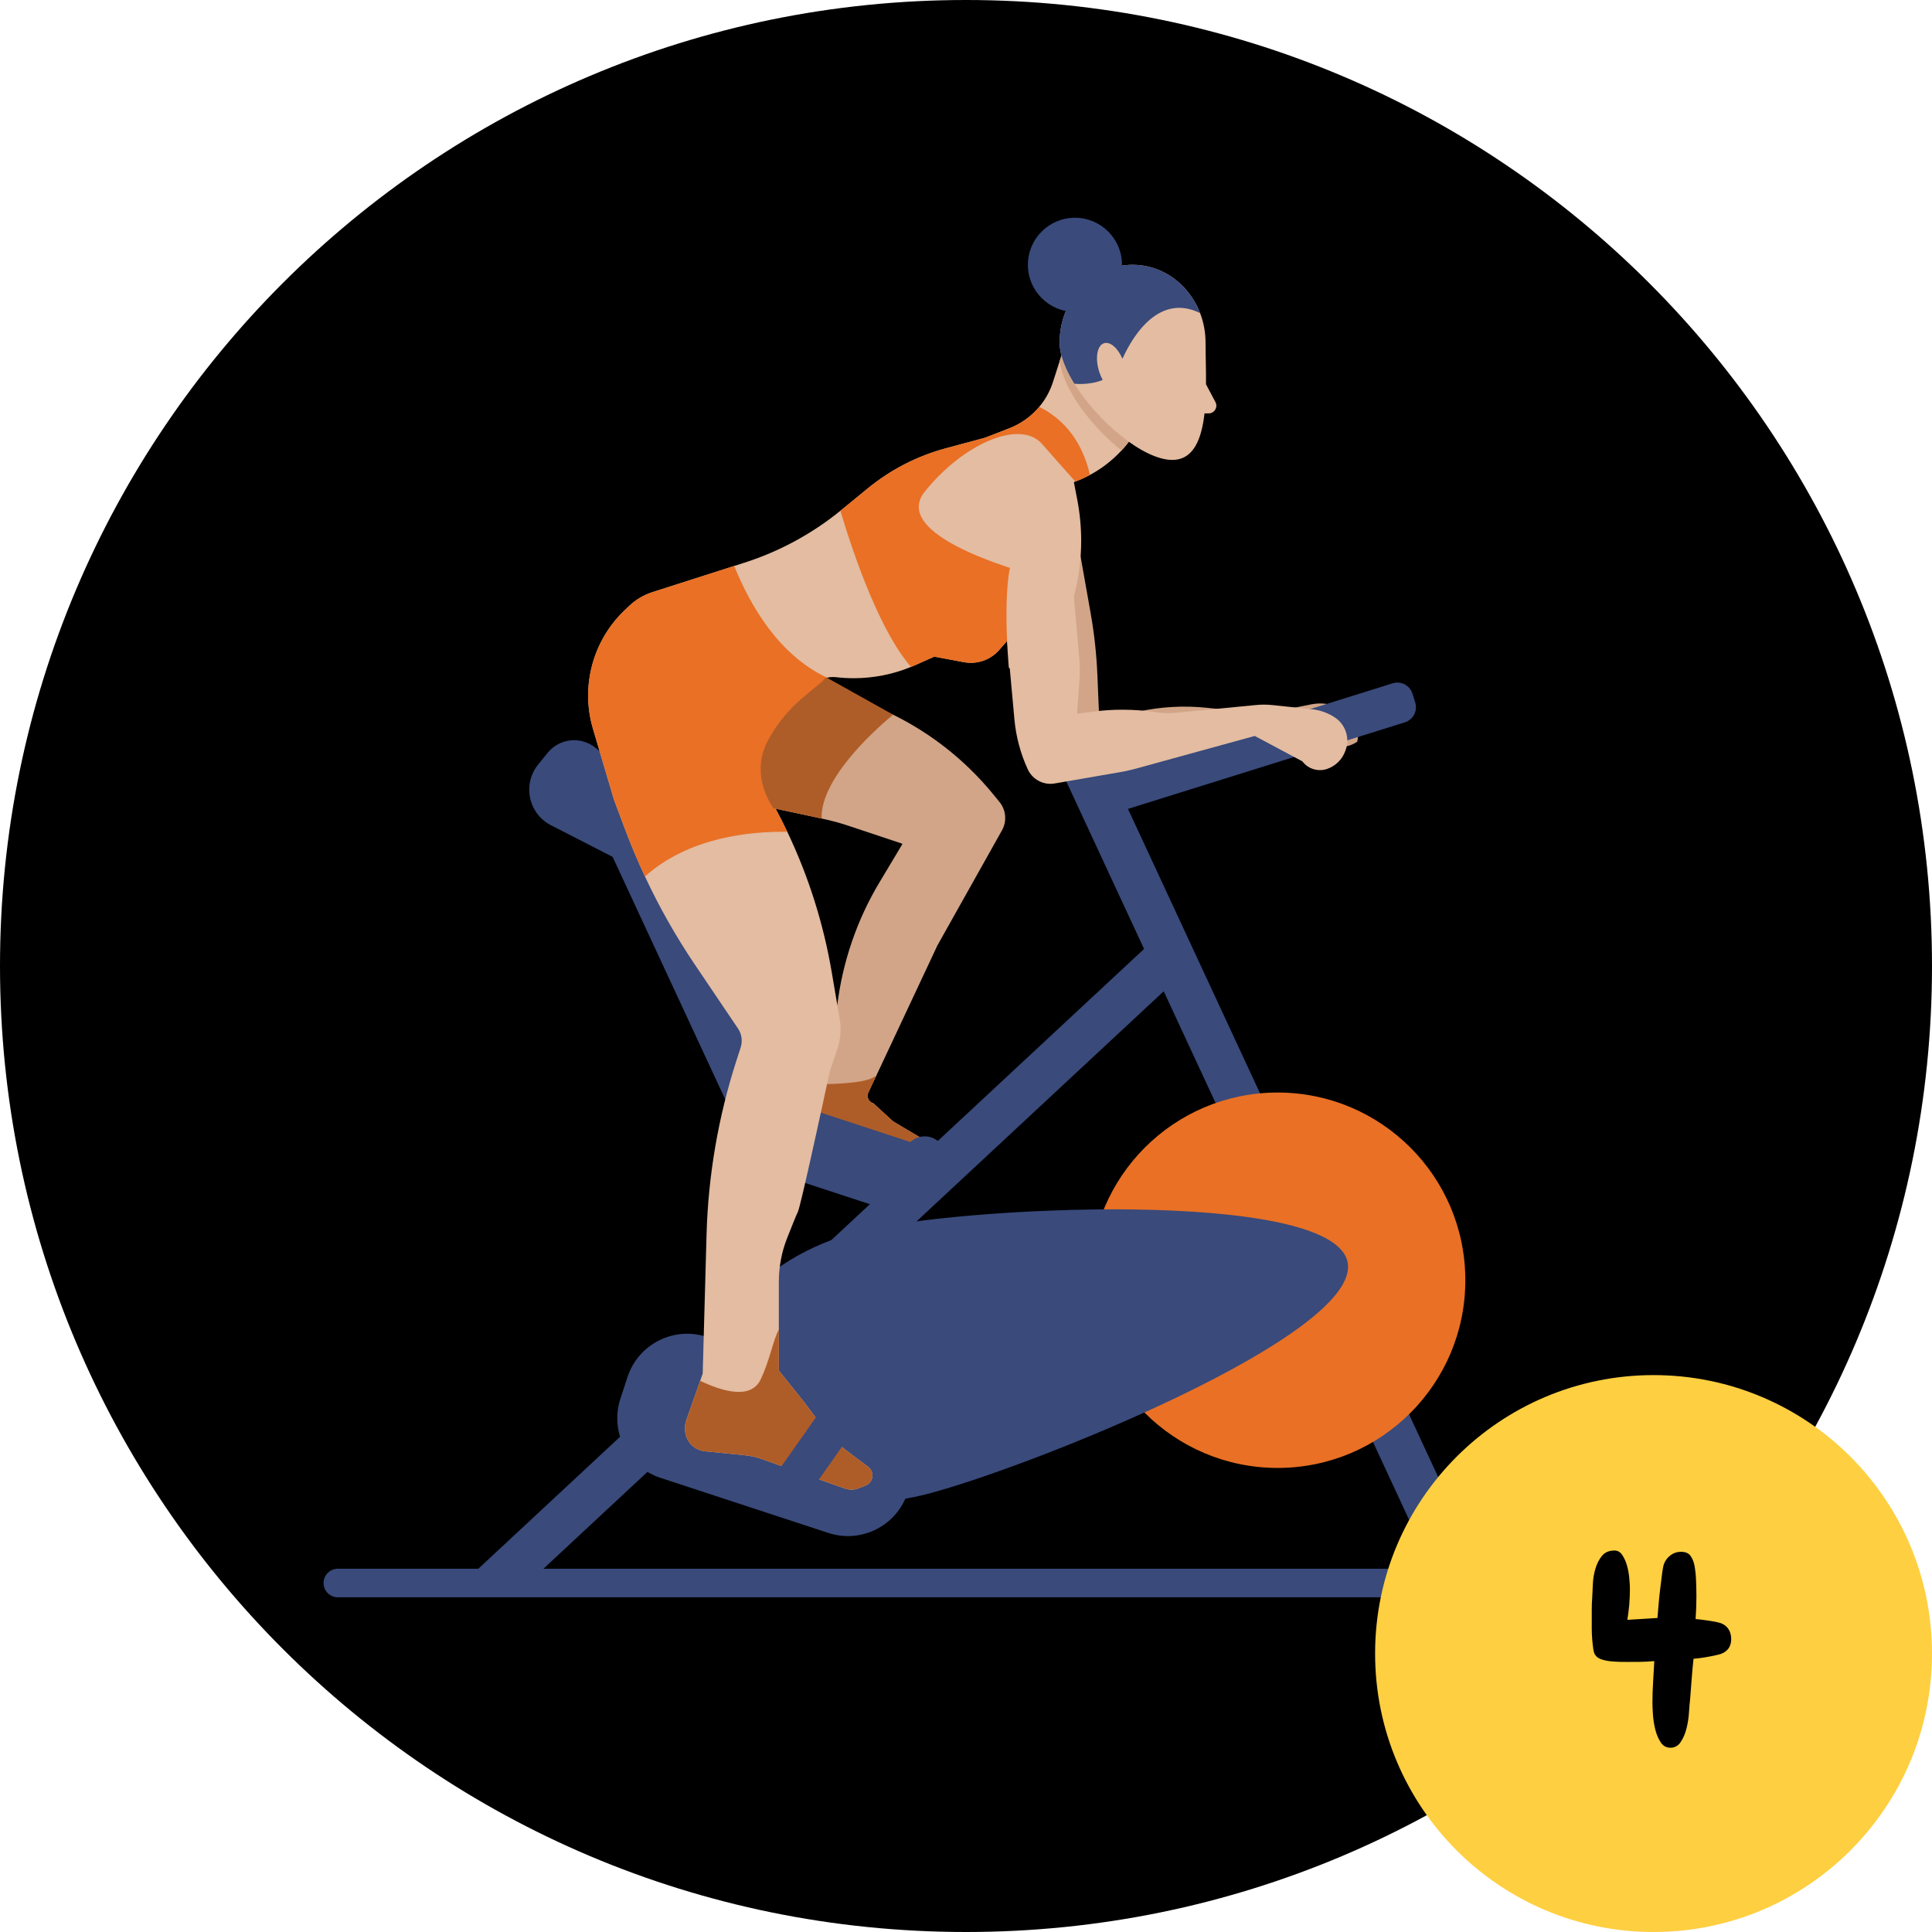 <svg xmlns="http://www.w3.org/2000/svg" xmlns:xlink="http://www.w3.org/1999/xlink" width="500" zoomAndPan="magnify" viewBox="0 0 375 375" height="500" preserveAspectRatio="xMidYMid meet" version="1.0"><defs><g/><clipPath id="01c577cbeb"><path d="M 187.5 0 C 83.945 0 0 83.945 0 187.5 C 0 291.055 83.945 375 187.5 375 C 291.055 375 375 291.055 375 187.5 C 375 83.945 291.055 0 187.5 0 Z M 187.5 0 " clip-rule="nonzero"/></clipPath><clipPath id="17320ed575"><path d="M 62.801 304 L 312.473 304 L 312.473 310.02 L 62.801 310.02 Z M 62.801 304 " clip-rule="nonzero"/></clipPath><clipPath id="ed7c7e2fd5"><path d="M 199 42.27 L 218 42.27 L 218 61 L 199 61 Z M 199 42.27 " clip-rule="nonzero"/></clipPath><clipPath id="58818cc92f"><path d="M 266.906 266.906 L 375 266.906 L 375 375 L 266.906 375 Z M 266.906 266.906 " clip-rule="nonzero"/></clipPath><clipPath id="4fb2feeacc"><path d="M 320.953 266.906 C 291.105 266.906 266.906 291.105 266.906 320.953 C 266.906 350.801 291.105 375 320.953 375 C 350.801 375 375 350.801 375 320.953 C 375 291.105 350.801 266.906 320.953 266.906 Z M 320.953 266.906 " clip-rule="nonzero"/></clipPath></defs><g clip-path="url(#01c577cbeb)"><rect x="-37.5" width="450" fill="#000000" y="-37.5" height="450" fill-opacity="1"/></g><path fill="#d2a588" d="M 168.543 212.082 C 168.152 212.906 168.609 213.879 169.492 214.117 L 173.363 217.664 L 179.605 221.359 L 182.27 227.828 L 176.32 227.465 L 157.188 225.641 L 154.25 225.363 L 154.25 200.73 L 162.52 195.062 L 162.52 195.055 C 163.043 190.836 164.004 186.699 165.383 182.695 C 166.758 178.699 168.547 174.844 170.742 171.199 L 175.125 163.883 C 175.156 163.832 175.133 163.766 175.078 163.746 L 164.656 160.273 C 163.055 159.738 161.43 159.293 159.781 158.945 L 159.473 158.875 L 158.805 158.734 L 150.543 156.969 L 150.543 156.961 L 150.113 156.871 L 145.012 155.777 L 138.855 135.457 L 157.938 132.992 C 157.945 132.992 157.945 132.992 157.945 132.992 L 158 133.012 L 173.262 138.672 C 173.297 138.688 173.328 138.707 173.363 138.727 C 180.797 142.391 187.395 147.617 192.695 154.066 L 193.988 155.645 C 195.277 157.215 195.473 159.406 194.48 161.172 L 181.961 183.488 L 170.043 208.887 L 168.543 212.082 " fill-opacity="1" fill-rule="nonzero"/><path fill="#af5d28" d="M 182.27 227.828 L 176.32 227.465 L 157.188 225.641 L 154.25 225.363 L 154.25 214.969 L 159.637 210.43 C 159.637 210.43 167.195 210.43 169.344 209.199 C 169.578 209.062 169.812 208.961 170.043 208.887 L 168.543 212.082 C 168.219 212.77 168.48 213.559 169.09 213.941 C 169.406 214.141 169.727 214.332 170.004 214.586 L 173.363 217.664 L 179.605 221.359 L 182.27 227.828 " fill-opacity="1" fill-rule="nonzero"/><path fill="#394a7b" d="M 287.945 305.633 L 280.129 309.258 L 206.773 151.262 L 214.59 147.637 L 287.945 305.633 " fill-opacity="1" fill-rule="nonzero"/><path fill="#394a7b" d="M 102.5 307.266 L 91.129 306.082 L 224.129 182.262 L 230 188.57 L 102.5 307.266 " fill-opacity="1" fill-rule="nonzero"/><path fill="#394a7b" d="M 175.383 235.879 L 143.102 225.293 C 141.473 224.758 140.586 223.008 141.121 221.383 L 143.527 214.047 C 144.059 212.422 145.812 211.535 147.438 212.066 L 179.719 222.656 C 181.344 223.188 182.23 224.941 181.695 226.57 L 179.293 233.898 C 178.758 235.527 177.008 236.414 175.383 235.879 " fill-opacity="1" fill-rule="nonzero"/><path fill="#e97025" d="M 284.422 248.496 C 284.422 268.617 268.109 284.926 247.988 284.926 C 227.863 284.926 211.551 268.617 211.551 248.496 C 211.551 228.371 227.863 212.059 247.988 212.059 C 268.109 212.059 284.422 228.371 284.422 248.496 " fill-opacity="1" fill-rule="nonzero"/><path fill="#394a7b" d="M 261.512 244.762 C 265.094 258.852 199.133 285.113 179.633 290.07 C 160.129 295.027 141.414 287.625 137.832 273.535 C 134.25 259.445 147.156 244 166.656 239.043 C 186.16 234.086 257.93 230.672 261.512 244.762 " fill-opacity="1" fill-rule="nonzero"/><path fill="#394a7b" d="M 156.129 221.629 L 146.637 226.035 L 116.035 160.129 L 125.531 155.723 L 156.129 221.629 " fill-opacity="1" fill-rule="nonzero"/><path fill="#d2a588" d="M 209.742 108.02 L 211.695 119.031 C 212.398 123 212.836 127.008 213.004 131.039 L 213.367 139.766 L 220.957 138.121 C 225.312 137.172 229.789 136.922 234.223 137.379 L 245.391 138.535 L 254.484 136.719 C 256.566 136.301 258.727 136.629 260.59 137.648 L 260.672 137.691 C 262.918 138.914 264.047 141.5 263.43 143.973 C 262.125 144.836 260.547 145.188 259 144.969 L 257.09 144.695 L 231.844 139.152 L 212.754 144.695 L 202.281 137.305 L 208.441 107.746 L 209.742 108.02 " fill-opacity="1" fill-rule="nonzero"/><path fill="#394a7b" d="M 128.387 171.172 L 106.945 160.184 C 102.562 157.934 101.355 152.227 104.453 148.395 L 106.293 146.125 C 108.59 143.289 112.75 142.852 115.59 145.148 L 132.469 158.812 L 128.387 171.172 " fill-opacity="1" fill-rule="nonzero"/><path fill="#394a7b" d="M 160.781 297.543 L 128.203 286.855 C 121.809 284.758 118.324 277.879 120.422 271.48 L 121.801 267.27 C 123.898 260.879 130.785 257.391 137.176 259.488 L 169.762 270.176 C 176.156 272.273 179.641 279.156 177.543 285.555 L 176.16 289.762 C 174.062 296.156 167.18 299.641 160.781 297.543 " fill-opacity="1" fill-rule="nonzero"/><g clip-path="url(#17320ed575)"><path fill="#394a7b" d="M 309.703 310.035 L 65.57 310.035 C 64.043 310.035 62.801 308.797 62.801 307.266 C 62.801 305.734 64.043 304.492 65.57 304.492 L 309.703 304.492 C 311.234 304.492 312.473 305.734 312.473 307.266 C 312.473 308.797 311.234 310.035 309.703 310.035 " fill-opacity="1" fill-rule="nonzero"/></g><path fill="#394a7b" d="M 175.516 229.055 L 172.5 226.355 L 176.473 221.914 C 177.961 220.25 180.52 220.105 182.184 221.598 L 175.516 229.055 " fill-opacity="1" fill-rule="nonzero"/><path fill="#394a7b" d="M 272.676 140.207 L 212.852 158.91 L 210.48 151.332 L 270.309 132.629 C 271.93 132.121 273.656 133.023 274.164 134.645 L 274.695 136.352 C 275.203 137.977 274.297 139.699 272.676 140.207 " fill-opacity="1" fill-rule="nonzero"/><path fill="#e3bca1" d="M 261.184 145.59 L 261.113 145.789 C 260.809 146.617 260.336 147.344 259.727 147.934 C 259.117 148.531 258.371 148.988 257.547 149.266 C 257.102 149.41 256.648 149.48 256.199 149.48 C 254.879 149.48 253.598 148.871 252.781 147.773 L 243.543 142.848 L 220.668 149.141 C 219.496 149.461 218.312 149.727 217.109 149.926 L 204.711 152.07 C 204.438 152.121 204.16 152.141 203.891 152.141 C 202.031 152.141 200.293 151.062 199.492 149.328 C 198.078 146.258 197.203 142.977 196.895 139.613 L 195.977 129.512 L 195.508 124.371 L 193.949 126.152 C 192.246 128.105 189.637 129.004 187.086 128.527 L 181.344 127.449 L 177.582 129.129 C 177.336 129.238 177.09 129.34 176.836 129.441 C 173.305 130.902 169.516 131.641 165.711 131.641 C 164.578 131.641 163.438 131.578 162.305 131.441 C 162.102 131.418 161.898 131.406 161.695 131.406 C 161.301 131.406 160.914 131.449 160.531 131.539 L 160.527 131.539 C 159.582 131.758 158.707 132.23 158.008 132.934 C 157.988 132.953 157.965 132.969 157.945 132.992 C 157.945 132.992 157.945 132.992 157.938 132.992 C 157.102 133.82 156.098 134.461 155 134.867 C 152.949 135.637 151.301 137.211 150.434 139.234 L 147.77 145.434 C 146.812 147.688 146.922 150.262 148.09 152.422 L 150.434 156.754 C 150.469 156.828 150.512 156.887 150.543 156.961 L 150.543 156.969 C 151.344 158.445 152.102 159.941 152.816 161.457 C 156.922 170.07 159.824 179.215 161.43 188.645 L 162.52 195.055 L 162.52 195.062 L 162.988 197.797 C 163.312 199.723 163.16 201.707 162.543 203.559 L 161.023 208.121 C 161.023 208.121 158.941 217.84 157.188 225.641 C 156.078 230.574 155.105 234.746 154.867 235.215 C 154.559 235.84 153.621 238.18 152.766 240.348 C 151.711 243.039 151.172 245.902 151.172 248.797 L 151.172 266.008 L 156.098 272.164 L 159.391 276.562 C 160.883 278.547 162.648 280.312 164.633 281.805 L 168.504 284.703 C 169.812 285.688 169.547 287.727 168.027 288.328 L 166.695 288.867 C 165.82 289.215 164.84 289.234 163.949 288.914 L 147.766 283.168 C 146.754 282.812 145.707 282.578 144.641 282.473 L 136.816 281.691 C 135.949 281.605 135.148 281.254 134.5 280.719 C 133.859 280.184 133.375 279.453 133.133 278.613 C 132.852 277.621 132.883 276.57 133.227 275.598 L 135.898 268.016 L 136.391 266.621 L 137.141 239.621 C 137.461 228.125 139.422 216.73 142.961 205.789 L 143.762 203.312 C 144.164 202.07 143.969 200.723 143.246 199.637 L 134.859 187.211 C 131.191 181.766 127.953 176.059 125.184 170.125 C 123.773 167.113 122.48 164.051 121.312 160.934 L 119.148 155.16 L 115.094 141.457 C 112.668 133.242 115.047 124.348 121.254 118.438 L 122.129 117.605 C 123.41 116.387 124.949 115.473 126.629 114.934 L 142.512 109.852 L 144.43 109.238 C 151.234 107.062 157.57 103.641 163.117 99.137 C 163.199 99.082 163.27 99.02 163.344 98.957 L 168.457 94.777 C 172.898 91.148 178.051 88.5 183.582 87.012 L 191.199 84.961 L 195.934 83.121 C 198.207 82.234 200.184 80.801 201.711 78.977 C 202.887 77.578 203.797 75.949 204.371 74.168 L 205.707 70.012 L 206.035 69.008 L 220.141 84.344 L 219.453 85.289 C 218.902 86.039 218.32 86.762 217.688 87.438 C 216.73 88.473 215.688 89.414 214.566 90.258 C 213.613 90.98 212.605 91.625 211.551 92.184 C 210.641 92.676 209.695 93.109 208.727 93.473 C 208.633 93.516 208.531 93.547 208.441 93.582 L 209.121 97.121 C 209.609 99.711 209.859 102.332 209.859 104.949 C 209.859 108.586 209.383 112.219 208.441 115.75 L 209.508 128.012 C 209.617 129.281 209.629 130.551 209.539 131.82 L 209.059 138.535 L 212.012 138.145 C 213.953 137.883 215.898 137.754 217.852 137.754 C 220.094 137.754 222.332 137.926 224.559 138.266 C 225.715 138.445 226.891 138.48 228.055 138.363 L 243.816 136.844 C 244.859 136.738 245.918 136.746 246.965 136.855 L 254.672 137.668 C 256.258 137.836 257.785 138.383 259.117 139.27 C 261.18 140.648 262.035 143.254 261.184 145.59 " fill-opacity="1" fill-rule="nonzero"/><path fill="#e97025" d="M 211.551 92.184 C 210.641 92.676 209.695 93.109 208.727 93.473 C 206.824 91.336 204.402 88.613 202.281 86.191 C 197.973 81.266 186.887 86.191 179.496 95.43 C 172.109 104.668 202.281 112.055 202.281 112.055 L 202.281 123.758 C 202.281 123.758 199.844 126.844 195.977 129.512 L 195.508 124.371 L 193.949 126.152 C 192.246 128.105 189.637 129.004 187.086 128.527 L 181.344 127.449 L 177.582 129.129 C 177.336 129.238 177.09 129.34 176.836 129.441 C 170.918 122.703 165.832 108.25 163.117 99.137 C 163.199 99.082 163.27 99.02 163.344 98.957 L 168.457 94.777 C 172.898 91.148 178.051 88.5 183.582 87.012 L 191.199 84.961 L 195.934 83.121 C 198.207 82.234 200.184 80.801 201.711 78.977 C 208.133 82.148 210.609 87.961 211.551 92.184 " fill-opacity="1" fill-rule="nonzero"/><path fill="#e3bca1" d="M 195.816 129.605 C 195.816 129.605 193.969 109.902 197.664 106.207 C 201.359 102.512 205.977 108.359 206.133 118.676 C 206.285 128.992 203.824 135.766 195.816 129.605 " fill-opacity="1" fill-rule="nonzero"/><path fill="#e97025" d="M 160.531 131.539 L 160.527 131.539 C 151.152 127.125 145.637 117.57 142.512 109.852 L 126.629 114.934 C 124.949 115.473 123.41 116.387 122.129 117.605 L 121.254 118.438 C 115.047 124.348 112.668 133.242 115.094 141.457 L 119.148 155.16 L 121.312 160.934 C 122.48 164.051 123.773 167.113 125.184 170.125 C 133.699 162.496 145.594 161.34 152.816 161.457 C 152.102 159.941 151.344 158.445 150.543 156.969 L 160.531 131.539 " fill-opacity="1" fill-rule="nonzero"/><path fill="#af5d28" d="M 168.027 288.328 L 166.695 288.867 C 165.82 289.215 164.84 289.234 163.949 288.914 L 147.766 283.168 C 146.754 282.812 145.707 282.578 144.641 282.473 L 136.816 281.691 C 135.949 281.605 135.148 281.254 134.5 280.719 C 133.859 280.184 133.375 279.453 133.133 278.613 C 132.852 277.621 132.883 276.57 133.227 275.598 L 135.898 268.016 C 140.535 270.219 145.812 271.594 147.641 267.75 C 149.422 264.023 150.02 260.195 151.172 258.051 L 151.172 266.008 L 156.098 272.164 L 159.391 276.562 C 160.883 278.547 162.648 280.312 164.633 281.805 L 168.504 284.703 C 169.812 285.688 169.547 287.727 168.027 288.328 " fill-opacity="1" fill-rule="nonzero"/><path fill="#af5d28" d="M 173.363 138.727 C 171.352 140.367 159.207 150.625 159.473 158.875 L 158.805 158.734 L 150.543 156.969 L 150.543 156.961 L 150.113 156.871 C 148.664 154.727 145.93 149.438 149.145 143.559 C 153.148 136.246 158.477 133.781 160.344 131.453 L 173.262 138.672 C 173.297 138.688 173.328 138.707 173.363 138.727 " fill-opacity="1" fill-rule="nonzero"/><path fill="#394a7b" d="M 154.234 293.863 L 148.172 289.59 L 166.773 263.172 L 172.84 267.441 L 154.234 293.863 " fill-opacity="1" fill-rule="nonzero"/><path fill="#d2a588" d="M 220.141 84.344 L 219.453 85.289 C 218.902 86.039 218.32 86.762 217.688 87.438 C 211.75 82.723 206.199 75.324 205.707 70.012 L 206.035 69.008 L 220.141 84.344 " fill-opacity="1" fill-rule="nonzero"/><path fill="#e3bca1" d="M 234.602 80.238 L 233.797 80.238 C 233.227 85.258 231.652 89.27 227.531 89.27 C 221.902 89.27 213.039 81.777 208.531 74.477 C 208.531 74.477 208.531 74.477 208.527 74.477 C 208.113 73.816 207.746 73.156 207.41 72.504 L 207.41 72.496 C 206.805 71.297 206.328 70.121 206.035 69.008 L 206.027 68.992 C 205.793 68.117 205.672 67.277 205.672 66.488 C 205.672 58.156 212.012 51.398 219.832 51.398 C 225.133 51.398 229.75 54.496 232.176 59.094 C 232.207 59.137 232.227 59.172 232.242 59.215 C 232.262 59.246 232.273 59.27 232.285 59.293 C 232.293 59.312 232.297 59.324 232.305 59.332 C 232.539 59.801 232.754 60.281 232.938 60.773 C 233.621 62.535 233.996 64.469 233.996 66.488 C 233.996 68.855 234.109 71.711 234.086 74.594 L 235.918 78.051 C 236.441 79.047 235.723 80.238 234.602 80.238 " fill-opacity="1" fill-rule="nonzero"/><path fill="#394a7b" d="M 232.938 60.773 C 225.266 56.98 220.117 64.609 217.867 69.637 C 216.973 67.551 215.477 66.25 214.297 66.613 C 212.949 67.031 212.52 69.492 213.336 72.105 C 213.527 72.703 213.762 73.254 214.031 73.75 C 211.43 74.82 208.531 74.477 208.531 74.477 C 208.531 74.477 208.531 74.477 208.527 74.477 C 208.113 73.816 207.746 73.156 207.41 72.504 L 207.41 72.496 C 206.805 71.297 206.328 70.121 206.035 69.008 L 206.027 68.992 C 205.793 68.117 205.672 67.277 205.672 66.488 C 205.672 58.156 212.012 51.398 219.832 51.398 C 225.133 51.398 229.75 54.496 232.176 59.094 C 232.207 59.137 232.227 59.172 232.242 59.215 C 232.262 59.246 232.273 59.27 232.285 59.293 C 232.293 59.312 232.297 59.324 232.305 59.332 C 232.539 59.801 232.754 60.281 232.938 60.773 " fill-opacity="1" fill-rule="nonzero"/><g clip-path="url(#ed7c7e2fd5)"><path fill="#394a7b" d="M 217.781 51.398 C 217.781 56.445 213.691 60.535 208.645 60.535 C 203.602 60.535 199.512 56.445 199.512 51.398 C 199.512 46.355 203.602 42.266 208.645 42.266 C 213.691 42.266 217.781 46.355 217.781 51.398 " fill-opacity="1" fill-rule="nonzero"/></g><g clip-path="url(#58818cc92f)"><g clip-path="url(#4fb2feeacc)"><path fill="#fecf40" d="M 266.906 266.906 L 375 266.906 L 375 375 L 266.906 375 Z M 266.906 266.906 " fill-opacity="1" fill-rule="nonzero"/></g></g><g fill="#000000" fill-opacity="1"><g transform="translate(307.381, 338.579)"><g><path d="M 28.641 -20.469 C 28.641 -19.582 28.398 -18.883 27.922 -18.375 C 27.453 -17.875 26.812 -17.539 26 -17.375 C 24.406 -17 22.848 -16.742 21.328 -16.609 C 21.191 -15.285 21.07 -13.973 20.969 -12.672 C 20.875 -11.367 20.773 -10.07 20.672 -8.781 C 20.598 -8.176 20.523 -7.336 20.453 -6.266 C 20.391 -5.203 20.234 -4.16 19.984 -3.141 C 19.734 -2.129 19.359 -1.242 18.859 -0.484 C 18.367 0.273 17.703 0.656 16.859 0.656 C 16.047 0.656 15.41 0.301 14.953 -0.406 C 14.492 -1.113 14.145 -1.941 13.906 -2.891 C 13.676 -3.836 13.523 -4.797 13.453 -5.766 C 13.391 -6.734 13.359 -7.488 13.359 -8.031 C 13.359 -9.414 13.398 -10.773 13.484 -12.109 C 13.566 -13.453 13.645 -14.801 13.719 -16.156 C 12.832 -16.082 11.945 -16.035 11.062 -16.016 C 10.188 -16.004 9.312 -16 8.438 -16 C 8.031 -16 7.52 -16.004 6.906 -16.016 C 6.301 -16.035 5.691 -16.078 5.078 -16.141 C 4.473 -16.211 3.906 -16.344 3.375 -16.531 C 2.852 -16.719 2.473 -17 2.234 -17.375 C 2.066 -17.602 1.941 -18.016 1.859 -18.609 C 1.773 -19.203 1.707 -19.844 1.656 -20.531 C 1.602 -21.227 1.578 -21.898 1.578 -22.547 C 1.578 -23.191 1.578 -23.664 1.578 -23.969 C 1.578 -24.75 1.578 -25.508 1.578 -26.25 C 1.578 -27 1.609 -27.766 1.672 -28.547 C 1.711 -29.285 1.754 -30.172 1.797 -31.203 C 1.848 -32.234 2.02 -33.223 2.312 -34.172 C 2.602 -35.117 3.023 -35.93 3.578 -36.609 C 4.141 -37.285 4.945 -37.625 6 -37.625 C 6.633 -37.625 7.145 -37.316 7.531 -36.703 C 7.926 -36.098 8.234 -35.391 8.453 -34.578 C 8.672 -33.766 8.812 -32.941 8.875 -32.109 C 8.945 -31.285 8.984 -30.656 8.984 -30.219 C 8.984 -29.195 8.941 -28.176 8.859 -27.156 C 8.773 -26.145 8.648 -25.148 8.484 -24.172 C 9.461 -24.242 10.43 -24.301 11.391 -24.344 C 12.359 -24.395 13.336 -24.457 14.328 -24.531 C 14.359 -24.863 14.414 -25.547 14.5 -26.578 C 14.582 -27.617 14.691 -28.723 14.828 -29.891 C 14.961 -31.055 15.098 -32.145 15.234 -33.156 C 15.367 -34.176 15.504 -34.836 15.641 -35.141 C 15.91 -35.785 16.332 -36.316 16.906 -36.734 C 17.488 -37.16 18.148 -37.375 18.891 -37.375 C 19.773 -37.375 20.398 -37.102 20.766 -36.562 C 21.141 -36.02 21.395 -35.379 21.531 -34.641 C 21.695 -33.691 21.797 -32.707 21.828 -31.688 C 21.867 -30.676 21.891 -29.676 21.891 -28.688 C 21.891 -27.238 21.836 -25.785 21.734 -24.328 C 22.484 -24.254 23.211 -24.164 23.922 -24.062 C 24.629 -23.969 25.359 -23.836 26.109 -23.672 C 26.922 -23.492 27.547 -23.117 27.984 -22.547 C 28.422 -21.973 28.641 -21.281 28.641 -20.469 Z M 28.641 -20.469 "/></g></g></g></svg>